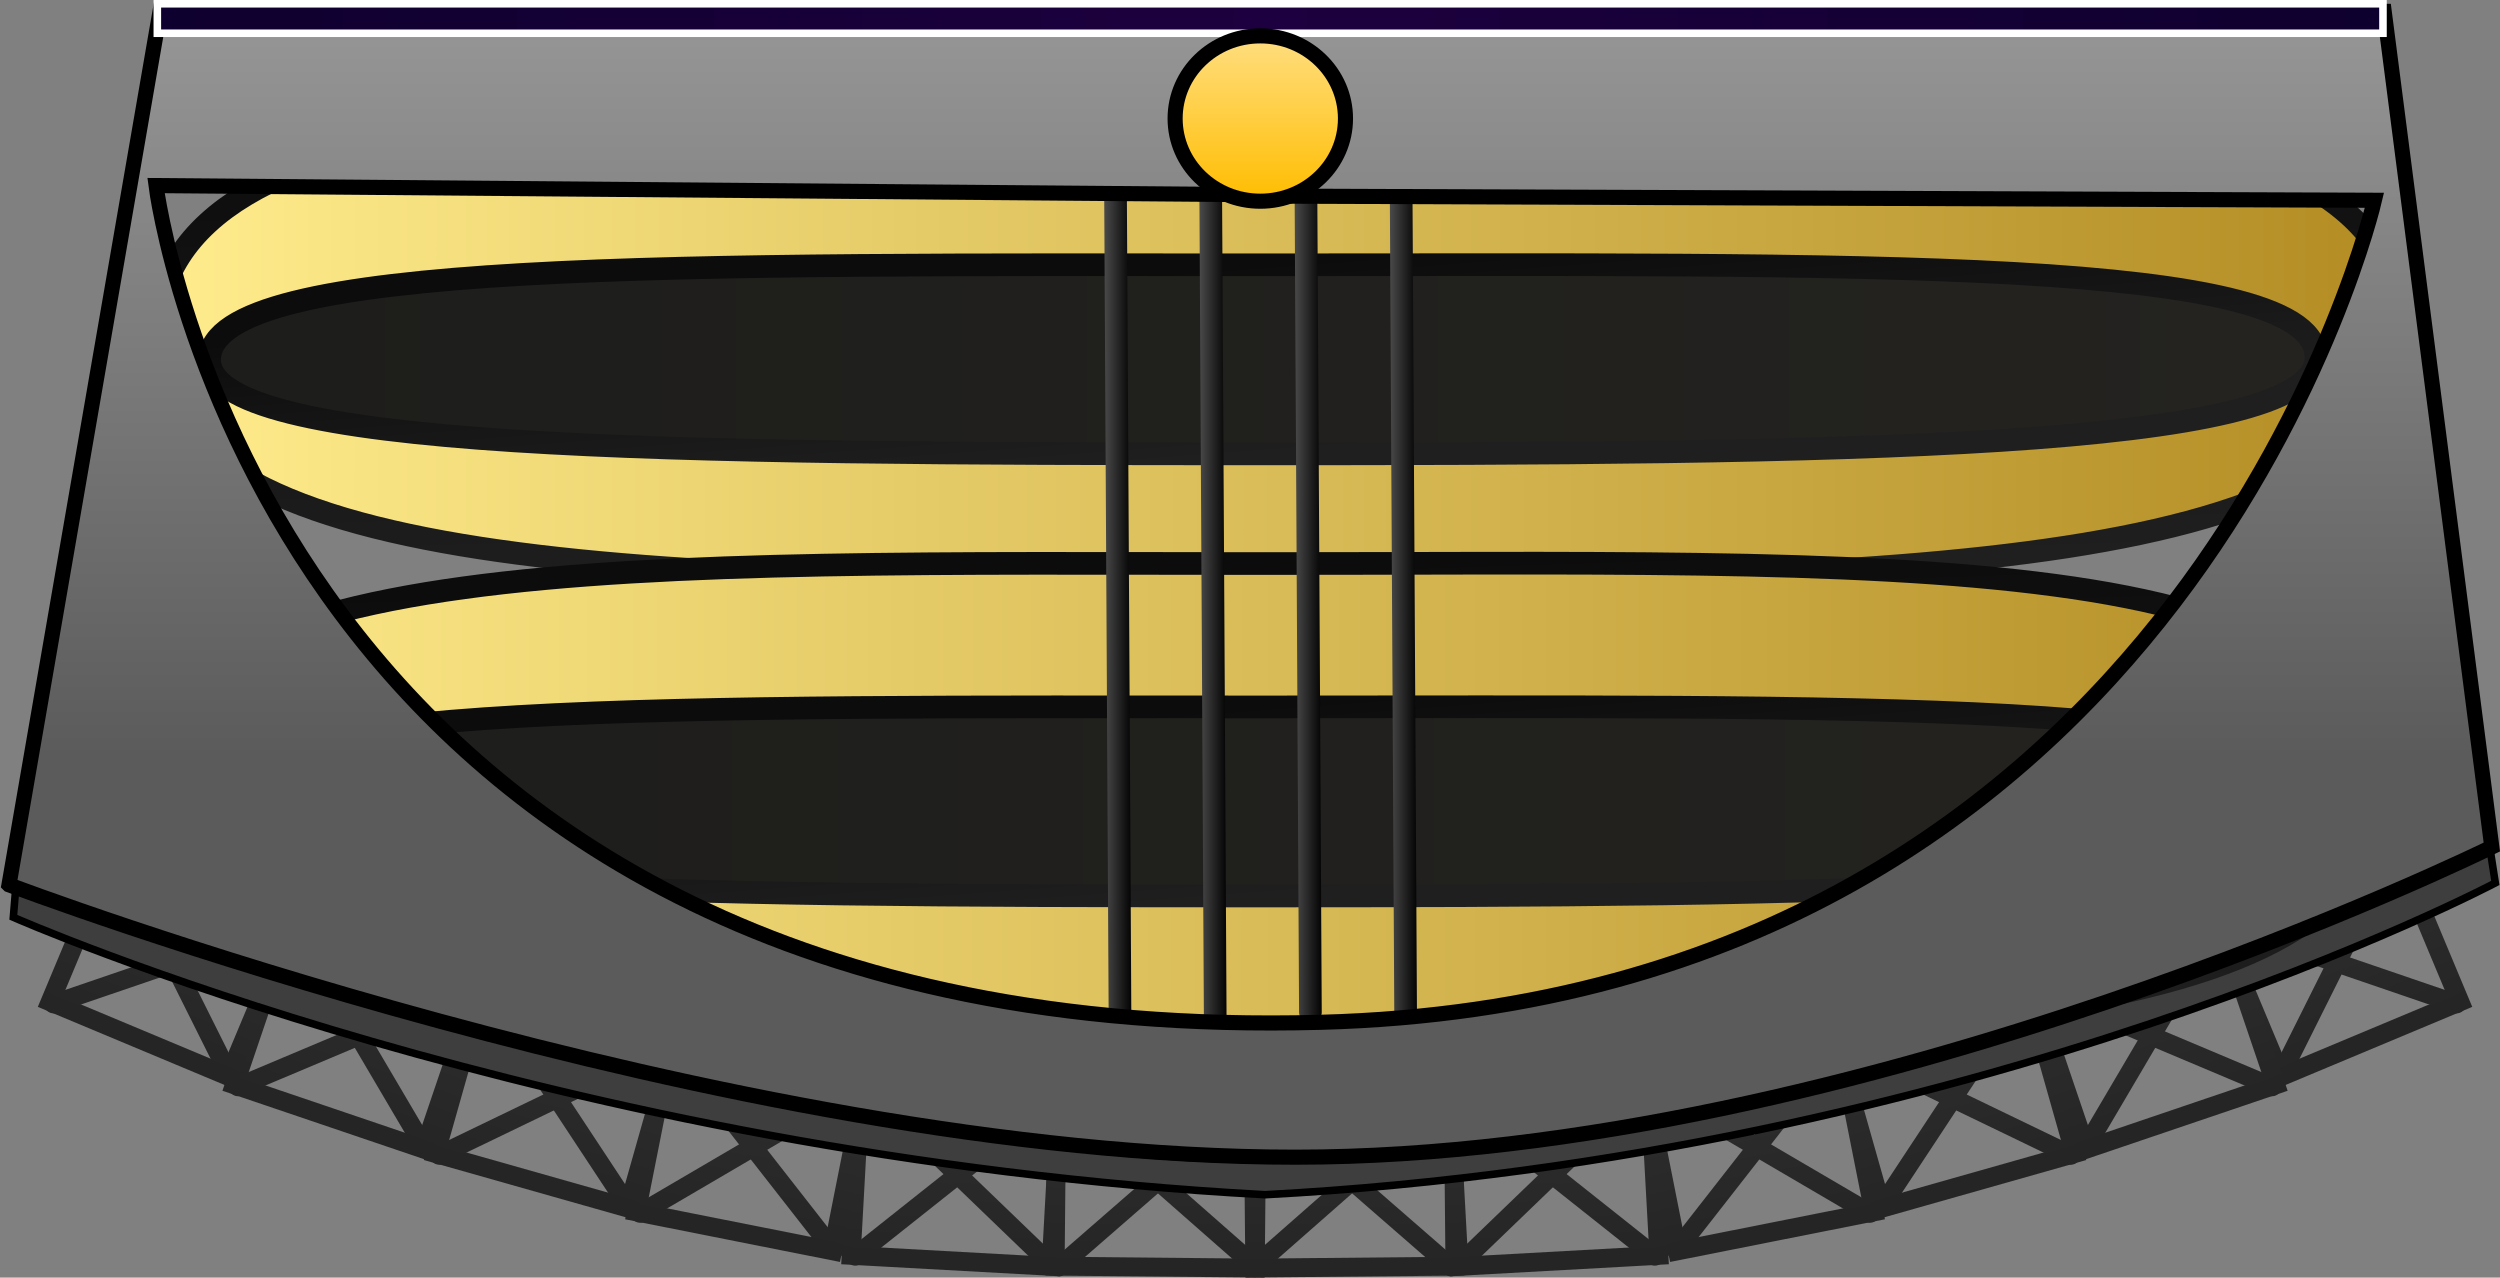 <svg version="1.1" xmlns="http://www.w3.org/2000/svg" xmlns:xlink="http://www.w3.org/1999/xlink" width="330.803" height="169.053" viewBox="0,0,330.803,169.053"><rect x="0" y="0" width="330.803" height="169.053" fill="#808080" stroke="none"/><defs><linearGradient x1="379.359" y1="212.684" x2="388.005" y2="233.351" gradientUnits="userSpaceOnUse" id="color-1"><stop offset="0" stop-color="#2f2f2f"/><stop offset="1" stop-color="#252525"/></linearGradient><linearGradient x1="379.382" y1="213.134" x2="387.897" y2="233.488" gradientUnits="userSpaceOnUse" id="color-2"><stop offset="0" stop-color="#2f2f2f"/><stop offset="1" stop-color="#252525"/></linearGradient><linearGradient x1="379.317" y1="212.978" x2="387.831" y2="233.332" gradientUnits="userSpaceOnUse" id="color-3"><stop offset="0" stop-color="#2f2f2f"/><stop offset="1" stop-color="#252525"/></linearGradient><linearGradient x1="253.368" y1="240.337" x2="253.588" y2="263.52" gradientUnits="userSpaceOnUse" id="color-4"><stop offset="0" stop-color="#2f2f2f"/><stop offset="1" stop-color="#252525"/></linearGradient><linearGradient x1="253.214" y1="240.778" x2="253.431" y2="263.609" gradientUnits="userSpaceOnUse" id="color-5"><stop offset="0" stop-color="#2f2f2f"/><stop offset="1" stop-color="#252525"/></linearGradient><linearGradient x1="253.213" y1="240.602" x2="253.429" y2="263.434" gradientUnits="userSpaceOnUse" id="color-6"><stop offset="0" stop-color="#2f2f2f"/><stop offset="1" stop-color="#252525"/></linearGradient><linearGradient x1="279.321" y1="239.541" x2="280.598" y2="262.689" gradientUnits="userSpaceOnUse" id="color-7"><stop offset="0" stop-color="#2f2f2f"/><stop offset="1" stop-color="#252525"/></linearGradient><linearGradient x1="279.188" y1="239.988" x2="280.446" y2="262.785" gradientUnits="userSpaceOnUse" id="color-8"><stop offset="0" stop-color="#2f2f2f"/><stop offset="1" stop-color="#252525"/></linearGradient><linearGradient x1="279.178" y1="239.812" x2="280.436" y2="262.61" gradientUnits="userSpaceOnUse" id="color-9"><stop offset="0" stop-color="#2f2f2f"/><stop offset="1" stop-color="#252525"/></linearGradient><linearGradient x1="304.756" y1="236.049" x2="309.272" y2="258.788" gradientUnits="userSpaceOnUse" id="color-10"><stop offset="0" stop-color="#2f2f2f"/><stop offset="1" stop-color="#252525"/></linearGradient><linearGradient x1="304.687" y1="236.51" x2="309.134" y2="258.905" gradientUnits="userSpaceOnUse" id="color-11"><stop offset="0" stop-color="#2f2f2f"/><stop offset="1" stop-color="#252525"/></linearGradient><linearGradient x1="304.653" y1="236.338" x2="309.1" y2="258.733" gradientUnits="userSpaceOnUse" id="color-12"><stop offset="0" stop-color="#2f2f2f"/><stop offset="1" stop-color="#252525"/></linearGradient><linearGradient x1="329.762" y1="229.797" x2="336.085" y2="252.102" gradientUnits="userSpaceOnUse" id="color-13"><stop offset="0" stop-color="#2f2f2f"/><stop offset="1" stop-color="#252525"/></linearGradient><linearGradient x1="329.73" y1="230.262" x2="335.958" y2="252.229" gradientUnits="userSpaceOnUse" id="color-14"><stop offset="0" stop-color="#2f2f2f"/><stop offset="1" stop-color="#252525"/></linearGradient><linearGradient x1="329.683" y1="230.093" x2="335.91" y2="252.06" gradientUnits="userSpaceOnUse" id="color-15"><stop offset="0" stop-color="#2f2f2f"/><stop offset="1" stop-color="#252525"/></linearGradient><linearGradient x1="355.441" y1="221.706" x2="362.891" y2="243.66" gradientUnits="userSpaceOnUse" id="color-16"><stop offset="0" stop-color="#2f2f2f"/><stop offset="1" stop-color="#252525"/></linearGradient><linearGradient x1="355.433" y1="222.172" x2="362.77" y2="243.793" gradientUnits="userSpaceOnUse" id="color-17"><stop offset="0" stop-color="#2f2f2f"/><stop offset="1" stop-color="#252525"/></linearGradient><linearGradient x1="355.376" y1="222.006" x2="362.713" y2="243.627" gradientUnits="userSpaceOnUse" id="color-18"><stop offset="0" stop-color="#2f2f2f"/><stop offset="1" stop-color="#252525"/></linearGradient><linearGradient x1="227.394" y1="240.337" x2="227.174" y2="263.52" gradientUnits="userSpaceOnUse" id="color-19"><stop offset="0" stop-color="#2f2f2f"/><stop offset="1" stop-color="#252525"/></linearGradient><linearGradient x1="227.548" y1="240.778" x2="227.331" y2="263.609" gradientUnits="userSpaceOnUse" id="color-20"><stop offset="0" stop-color="#2f2f2f"/><stop offset="1" stop-color="#252525"/></linearGradient><linearGradient x1="227.549" y1="240.602" x2="227.332" y2="263.434" gradientUnits="userSpaceOnUse" id="color-21"><stop offset="0" stop-color="#2f2f2f"/><stop offset="1" stop-color="#252525"/></linearGradient><linearGradient x1="201.441" y1="239.541" x2="200.164" y2="262.689" gradientUnits="userSpaceOnUse" id="color-22"><stop offset="0" stop-color="#2f2f2f"/><stop offset="1" stop-color="#252525"/></linearGradient><linearGradient x1="201.574" y1="239.988" x2="200.316" y2="262.785" gradientUnits="userSpaceOnUse" id="color-23"><stop offset="0" stop-color="#2f2f2f"/><stop offset="1" stop-color="#252525"/></linearGradient><linearGradient x1="201.584" y1="239.812" x2="200.326" y2="262.61" gradientUnits="userSpaceOnUse" id="color-24"><stop offset="0" stop-color="#2f2f2f"/><stop offset="1" stop-color="#252525"/></linearGradient><linearGradient x1="176.006" y1="236.049" x2="171.49" y2="258.788" gradientUnits="userSpaceOnUse" id="color-25"><stop offset="0" stop-color="#2f2f2f"/><stop offset="1" stop-color="#252525"/></linearGradient><linearGradient x1="176.075" y1="236.51" x2="171.627" y2="258.905" gradientUnits="userSpaceOnUse" id="color-26"><stop offset="0" stop-color="#2f2f2f"/><stop offset="1" stop-color="#252525"/></linearGradient><linearGradient x1="176.109" y1="236.338" x2="171.662" y2="258.733" gradientUnits="userSpaceOnUse" id="color-27"><stop offset="0" stop-color="#2f2f2f"/><stop offset="1" stop-color="#252525"/></linearGradient><linearGradient x1="150.999" y1="229.797" x2="144.676" y2="252.102" gradientUnits="userSpaceOnUse" id="color-28"><stop offset="0" stop-color="#2f2f2f"/><stop offset="1" stop-color="#252525"/></linearGradient><linearGradient x1="151.031" y1="230.262" x2="144.804" y2="252.229" gradientUnits="userSpaceOnUse" id="color-29"><stop offset="0" stop-color="#2f2f2f"/><stop offset="1" stop-color="#252525"/></linearGradient><linearGradient x1="151.079" y1="230.093" x2="144.852" y2="252.06" gradientUnits="userSpaceOnUse" id="color-30"><stop offset="0" stop-color="#2f2f2f"/><stop offset="1" stop-color="#252525"/></linearGradient><linearGradient x1="125.321" y1="221.706" x2="117.871" y2="243.66" gradientUnits="userSpaceOnUse" id="color-31"><stop offset="0" stop-color="#2f2f2f"/><stop offset="1" stop-color="#252525"/></linearGradient><linearGradient x1="125.329" y1="222.172" x2="117.992" y2="243.793" gradientUnits="userSpaceOnUse" id="color-32"><stop offset="0" stop-color="#2f2f2f"/><stop offset="1" stop-color="#252525"/></linearGradient><linearGradient x1="125.386" y1="222.006" x2="118.049" y2="243.627" gradientUnits="userSpaceOnUse" id="color-33"><stop offset="0" stop-color="#2f2f2f"/><stop offset="1" stop-color="#252525"/></linearGradient><linearGradient x1="101.403" y1="212.684" x2="92.757" y2="233.351" gradientUnits="userSpaceOnUse" id="color-34"><stop offset="0" stop-color="#2f2f2f"/><stop offset="1" stop-color="#252525"/></linearGradient><linearGradient x1="101.38" y1="213.134" x2="92.865" y2="233.488" gradientUnits="userSpaceOnUse" id="color-35"><stop offset="0" stop-color="#2f2f2f"/><stop offset="1" stop-color="#252525"/></linearGradient><linearGradient x1="101.445" y1="212.978" x2="92.931" y2="233.332" gradientUnits="userSpaceOnUse" id="color-36"><stop offset="0" stop-color="#2f2f2f"/><stop offset="1" stop-color="#252525"/></linearGradient><linearGradient x1="392.102" y1="140.956" x2="94.913" y2="140.833" gradientUnits="userSpaceOnUse" id="color-37"><stop offset="0" stop-color="#b38c23"/><stop offset="1" stop-color="#ffec8c"/></linearGradient><linearGradient x1="244.544" y1="172.839" x2="242.502" y2="108.781" gradientUnits="userSpaceOnUse" id="color-38"><stop offset="0" stop-color="#1f1f1f"/><stop offset="1" stop-color="#0c0c0c"/></linearGradient><linearGradient x1="388.74" y1="202.101" x2="91.55" y2="201.979" gradientUnits="userSpaceOnUse" id="color-39"><stop offset="0" stop-color="#b38c23"/><stop offset="1" stop-color="#ffec8c"/></linearGradient><linearGradient x1="241.182" y1="233.735" x2="239.139" y2="170.179" gradientUnits="userSpaceOnUse" id="color-40"><stop offset="0" stop-color="#1f1f1f"/><stop offset="1" stop-color="#0c0c0c"/></linearGradient><linearGradient x1="380.241" y1="201.927" x2="101.55" y2="201.879" gradientUnits="userSpaceOnUse" id="color-41"><stop offset="0" stop-color="#242320"/><stop offset="1" stop-color="#1d1d1b"/></linearGradient><linearGradient x1="241.868" y1="214.444" x2="239.952" y2="189.296" gradientUnits="userSpaceOnUse" id="color-42"><stop offset="0" stop-color="#1f1f1f"/><stop offset="1" stop-color="#0c0c0c"/></linearGradient><linearGradient x1="380.741" y1="143.427" x2="102.05" y2="143.379" gradientUnits="userSpaceOnUse" id="color-43"><stop offset="0" stop-color="#242320"/><stop offset="1" stop-color="#1d1d1b"/></linearGradient><linearGradient x1="242.368" y1="155.944" x2="240.452" y2="130.796" gradientUnits="userSpaceOnUse" id="color-44"><stop offset="0" stop-color="#1f1f1f"/><stop offset="1" stop-color="#0c0c0c"/></linearGradient><linearGradient x1="220.193" y1="169.457" x2="224.171" y2="169.457" gradientUnits="userSpaceOnUse" id="color-45"><stop offset="0" stop-color="#4f4f4f"/><stop offset="1" stop-color="#000000"/></linearGradient><linearGradient x1="245.386" y1="168.794" x2="249.364" y2="168.794" gradientUnits="userSpaceOnUse" id="color-46"><stop offset="0" stop-color="#4f4f4f"/><stop offset="1" stop-color="#000000"/></linearGradient><linearGradient x1="232.79" y1="169.457" x2="236.768" y2="169.457" gradientUnits="userSpaceOnUse" id="color-47"><stop offset="0" stop-color="#4f4f4f"/><stop offset="1" stop-color="#000000"/></linearGradient><linearGradient x1="257.983" y1="168.794" x2="261.961" y2="168.794" gradientUnits="userSpaceOnUse" id="color-48"><stop offset="0" stop-color="#4f4f4f"/><stop offset="1" stop-color="#000000"/></linearGradient><linearGradient x1="240.767" y1="94.549" x2="240.767" y2="195.934" gradientUnits="userSpaceOnUse" id="color-49"><stop offset="0" stop-color="#989898"/><stop offset="1" stop-color="#5b5b5b"/></linearGradient><radialGradient cx="242.381" cy="98.304" r="147.25" gradientUnits="userSpaceOnUse" id="color-50"><stop offset="0" stop-color="#1d003f"/><stop offset="1" stop-color="#0e002e"/></radialGradient><linearGradient x1="241.077" y1="100.599" x2="241.077" y2="122.478" gradientUnits="userSpaceOnUse" id="color-51"><stop offset="0" stop-color="#ffde80"/><stop offset="1" stop-color="#ffbd00"/></linearGradient></defs><g transform="translate(-74.313,-95.854)"><g data-paper-data="{&quot;isPaintingLayer&quot;:true}" fill-rule="nonzero" stroke-linejoin="miter" stroke-miterlimit="10" stroke-dasharray="" stroke-dashoffset="0" style="mix-blend-mode: normal"><g fill="none" stroke-width="2.5"><path d="M367.554,217.623l23.61,-9.877l8.646,20.667l-23.61,9.877z" stroke="url(#color-1)" stroke-linecap="butt"/><path d="M399.365,228.691l-31.45,-10.759" stroke="url(#color-2)" stroke-linecap="round"/><path d="M391.122,208.04l-15.096,30.231" stroke="url(#color-3)" stroke-linecap="round"/></g><g fill="none" stroke-width="2.5"><path d="M240.126,240.463l26.484,-0.251l0.22,23.183l-26.484,0.251z" stroke="url(#color-4)" stroke-linecap="butt"/><path d="M266.295,263.487l-25.944,-22.587" stroke="url(#color-5)" stroke-linecap="round"/><path d="M240.187,263.559l26.267,-23.083" stroke="url(#color-6)" stroke-linecap="round"/></g><g fill="none" stroke-width="2.5"><path d="M266.099,240.27l26.445,-1.459l1.277,23.148l-26.445,1.459z" stroke="url(#color-7)" stroke-linecap="butt"/><path d="M293.291,262.077l-26.947,-21.38" stroke="url(#color-8)" stroke-linecap="round"/><path d="M267.213,263.34l25.187,-24.257" stroke="url(#color-9)" stroke-linecap="round"/></g><g fill="none" stroke-width="2.5"><path d="M291.767,238.628l25.978,-5.159l4.516,22.74l-25.978,5.159z" stroke="url(#color-10)" stroke-linecap="butt"/><path d="M292.069,239.016l29.683,17.383" stroke="url(#color-11)" stroke-linecap="round"/><path d="M317.642,233.758l-21.53,27.554" stroke="url(#color-12)" stroke-linecap="round"/></g><g fill="none" stroke-width="2.5"><path d="M317.022,233.409l25.481,-7.224l6.323,22.305l-25.481,7.224z" stroke="url(#color-13)" stroke-linecap="butt"/><path d="M348.334,248.721l-30.98,-14.95" stroke="url(#color-14)" stroke-linecap="round"/><path d="M323.169,255.672l19.254,-29.19" stroke="url(#color-15)" stroke-linecap="round"/></g><g fill="none" stroke-width="2.5"><path d="M342.9,225.961l25.081,-8.511l7.45,21.954l-25.081,8.511z" stroke="url(#color-16)" stroke-linecap="butt"/><path d="M343.251,226.306l31.701,13.354" stroke="url(#color-17)" stroke-linecap="round"/><path d="M367.917,217.75l-17.744,30.132" stroke="url(#color-18)" stroke-linecap="round"/></g><g data-paper-data="{&quot;index&quot;:null}" fill="none" stroke-width="2.5"><path d="M240.416,263.646l-26.484,-0.251l0.22,-23.183l26.484,0.251z" stroke="url(#color-19)" stroke-linecap="butt"/><path d="M214.467,263.487l25.944,-22.587" stroke="url(#color-20)" stroke-linecap="round"/><path d="M214.307,240.477l26.267,23.083" stroke="url(#color-21)" stroke-linecap="round"/></g><g data-paper-data="{&quot;index&quot;:null}" fill="none" stroke-width="2.5"><path d="M213.386,263.419l-26.445,-1.459l1.277,-23.148l26.445,1.459z" stroke="url(#color-22)" stroke-linecap="butt"/><path d="M214.419,240.696l-26.947,21.38" stroke="url(#color-23)" stroke-linecap="round"/><path d="M213.548,263.339l-25.187,-24.257" stroke="url(#color-24)" stroke-linecap="round"/></g><g data-paper-data="{&quot;index&quot;:null}" fill="none" stroke-width="2.5"><path d="M184.479,261.368l-25.978,-5.159l4.516,-22.74l25.978,5.159z" stroke="url(#color-25)" stroke-linecap="butt"/><path d="M188.693,239.016l-29.683,17.383" stroke="url(#color-26)" stroke-linecap="round"/><path d="M163.12,233.758l21.53,27.554" stroke="url(#color-27)" stroke-linecap="round"/></g><g data-paper-data="{&quot;index&quot;:null}" fill="none" stroke-width="2.5"><path d="M157.417,255.713l-25.481,-7.224l6.323,-22.305l25.481,7.224z" stroke="url(#color-28)" stroke-linecap="butt"/><path d="M132.428,248.72l30.98,-14.95" stroke="url(#color-29)" stroke-linecap="round"/><path d="M157.593,255.672l-19.254,-29.19" stroke="url(#color-30)" stroke-linecap="round"/></g><g data-paper-data="{&quot;index&quot;:null}" fill="none" stroke-width="2.5"><path d="M130.412,247.915l-25.081,-8.511l7.45,-21.954l25.081,8.511z" stroke="url(#color-31)" stroke-linecap="butt"/><path d="M105.81,239.66l31.701,-13.354" stroke="url(#color-32)" stroke-linecap="round"/><path d="M112.845,217.75l17.744,30.132" stroke="url(#color-33)" stroke-linecap="round"/></g><g data-paper-data="{&quot;index&quot;:null}" fill="none" stroke-width="2.5"><path d="M104.562,238.29l-23.61,-9.877l8.646,-20.667l23.61,9.877z" stroke="url(#color-34)" stroke-linecap="butt"/><path d="M112.847,217.932l-31.45,10.759" stroke="url(#color-35)" stroke-linecap="round"/><path d="M104.736,238.27l-15.096,-30.231" stroke="url(#color-36)" stroke-linecap="round"/></g><path d="M76.076,217.229l0.348,-4.2c0,0 101.093,36.288 165.704,36.288c64.377,0 161.673,-41.106 161.673,-41.106l0.697,4.473c0,0 -68.548,36.257 -162.798,41.257c-94.144,-5.097 -165.624,-36.712 -165.624,-36.712z" fill="#3e3e3e" stroke="#000000" stroke-width="1" stroke-linecap="butt"/><path d="M392.102,140.956c-0.969,30.3 -67.547,31.837 -149.613,31.803c-82.067,-0.034 -147.875,-1.043 -147.576,-31.926c0.327,-33.762 67.547,-31.837 149.613,-31.803c82.067,0.034 148.692,-2.993 147.576,31.926z" fill="url(#color-37)" stroke="url(#color-38)" stroke-width="3" stroke-linecap="butt"/><path d="M388.74,202.101c-0.969,30.063 -67.547,31.587 -149.613,31.554c-82.067,-0.034 -147.875,-1.035 -147.576,-31.676c0.327,-33.497 67.547,-31.587 149.613,-31.554c82.067,0.034 148.692,-2.97 147.576,31.676z" fill="url(#color-39)" stroke="url(#color-40)" stroke-width="3" stroke-linecap="butt"/><path d="M380.241,201.927c-0.908,11.895 -63.342,12.498 -140.301,12.485c-76.958,-0.013 -138.671,-0.41 -138.39,-12.533c0.307,-13.254 63.342,-12.498 140.301,-12.485c76.958,0.013 139.437,-1.175 138.39,12.533z" fill="url(#color-41)" stroke="url(#color-42)" stroke-width="3" stroke-linecap="butt"/><path d="M380.741,143.427c-0.908,11.895 -63.342,12.498 -140.301,12.485c-76.958,-0.013 -138.671,-0.41 -138.39,-12.533c0.307,-13.254 63.342,-12.498 140.301,-12.485c76.958,0.013 139.437,-1.175 138.39,12.533z" fill="url(#color-43)" stroke="url(#color-44)" stroke-width="3" stroke-linecap="butt"/><path d="M222.513,230.452l-0.663,-121.991" fill="none" stroke="url(#color-45)" stroke-width="3" stroke-linecap="round"/><path d="M247.044,107.798l0.663,121.991" fill="none" stroke="url(#color-46)" stroke-width="3" stroke-linecap="round"/><path d="M234.447,108.461l0.663,121.991" fill="none" stroke="url(#color-47)" stroke-width="3" stroke-linecap="round"/><path d="M260.304,229.789l-0.663,-121.991" fill="none" stroke="url(#color-48)" stroke-width="3" stroke-linecap="round"/><path d="M75.501,212.934l20.013,-115.732l145.845,1.516l0.345,22.912l-146.746,-1.22c0,0 14.159,114.455 154.075,110.717c115.14,-3.076 139.473,-108.774 139.473,-108.774l-146.732,-0.555l-0.041,-22.662l148.059,-1.771l14.242,110.569c0,0 -83.279,41.04 -158.316,41.04c-75.14,0 -170.217,-36.04 -170.217,-36.04z" fill="url(#color-49)" stroke="#000000" stroke-width="2" stroke-linecap="butt"/><path d="M95.131,100.254v-3.9h294.5v3.9z" fill="url(#color-50)" stroke="#ffffff" stroke-width="1" stroke-linecap="butt"/><path d="M241.077,122.478c-6.225,0 -11.271,-4.898 -11.271,-10.939c0,-6.042 5.046,-10.939 11.271,-10.939c6.225,0 11.271,4.898 11.271,10.939c0,6.042 -5.046,10.939 -11.271,10.939z" fill="url(#color-51)" stroke="#000000" stroke-width="2" stroke-linecap="butt"/></g></g></svg>